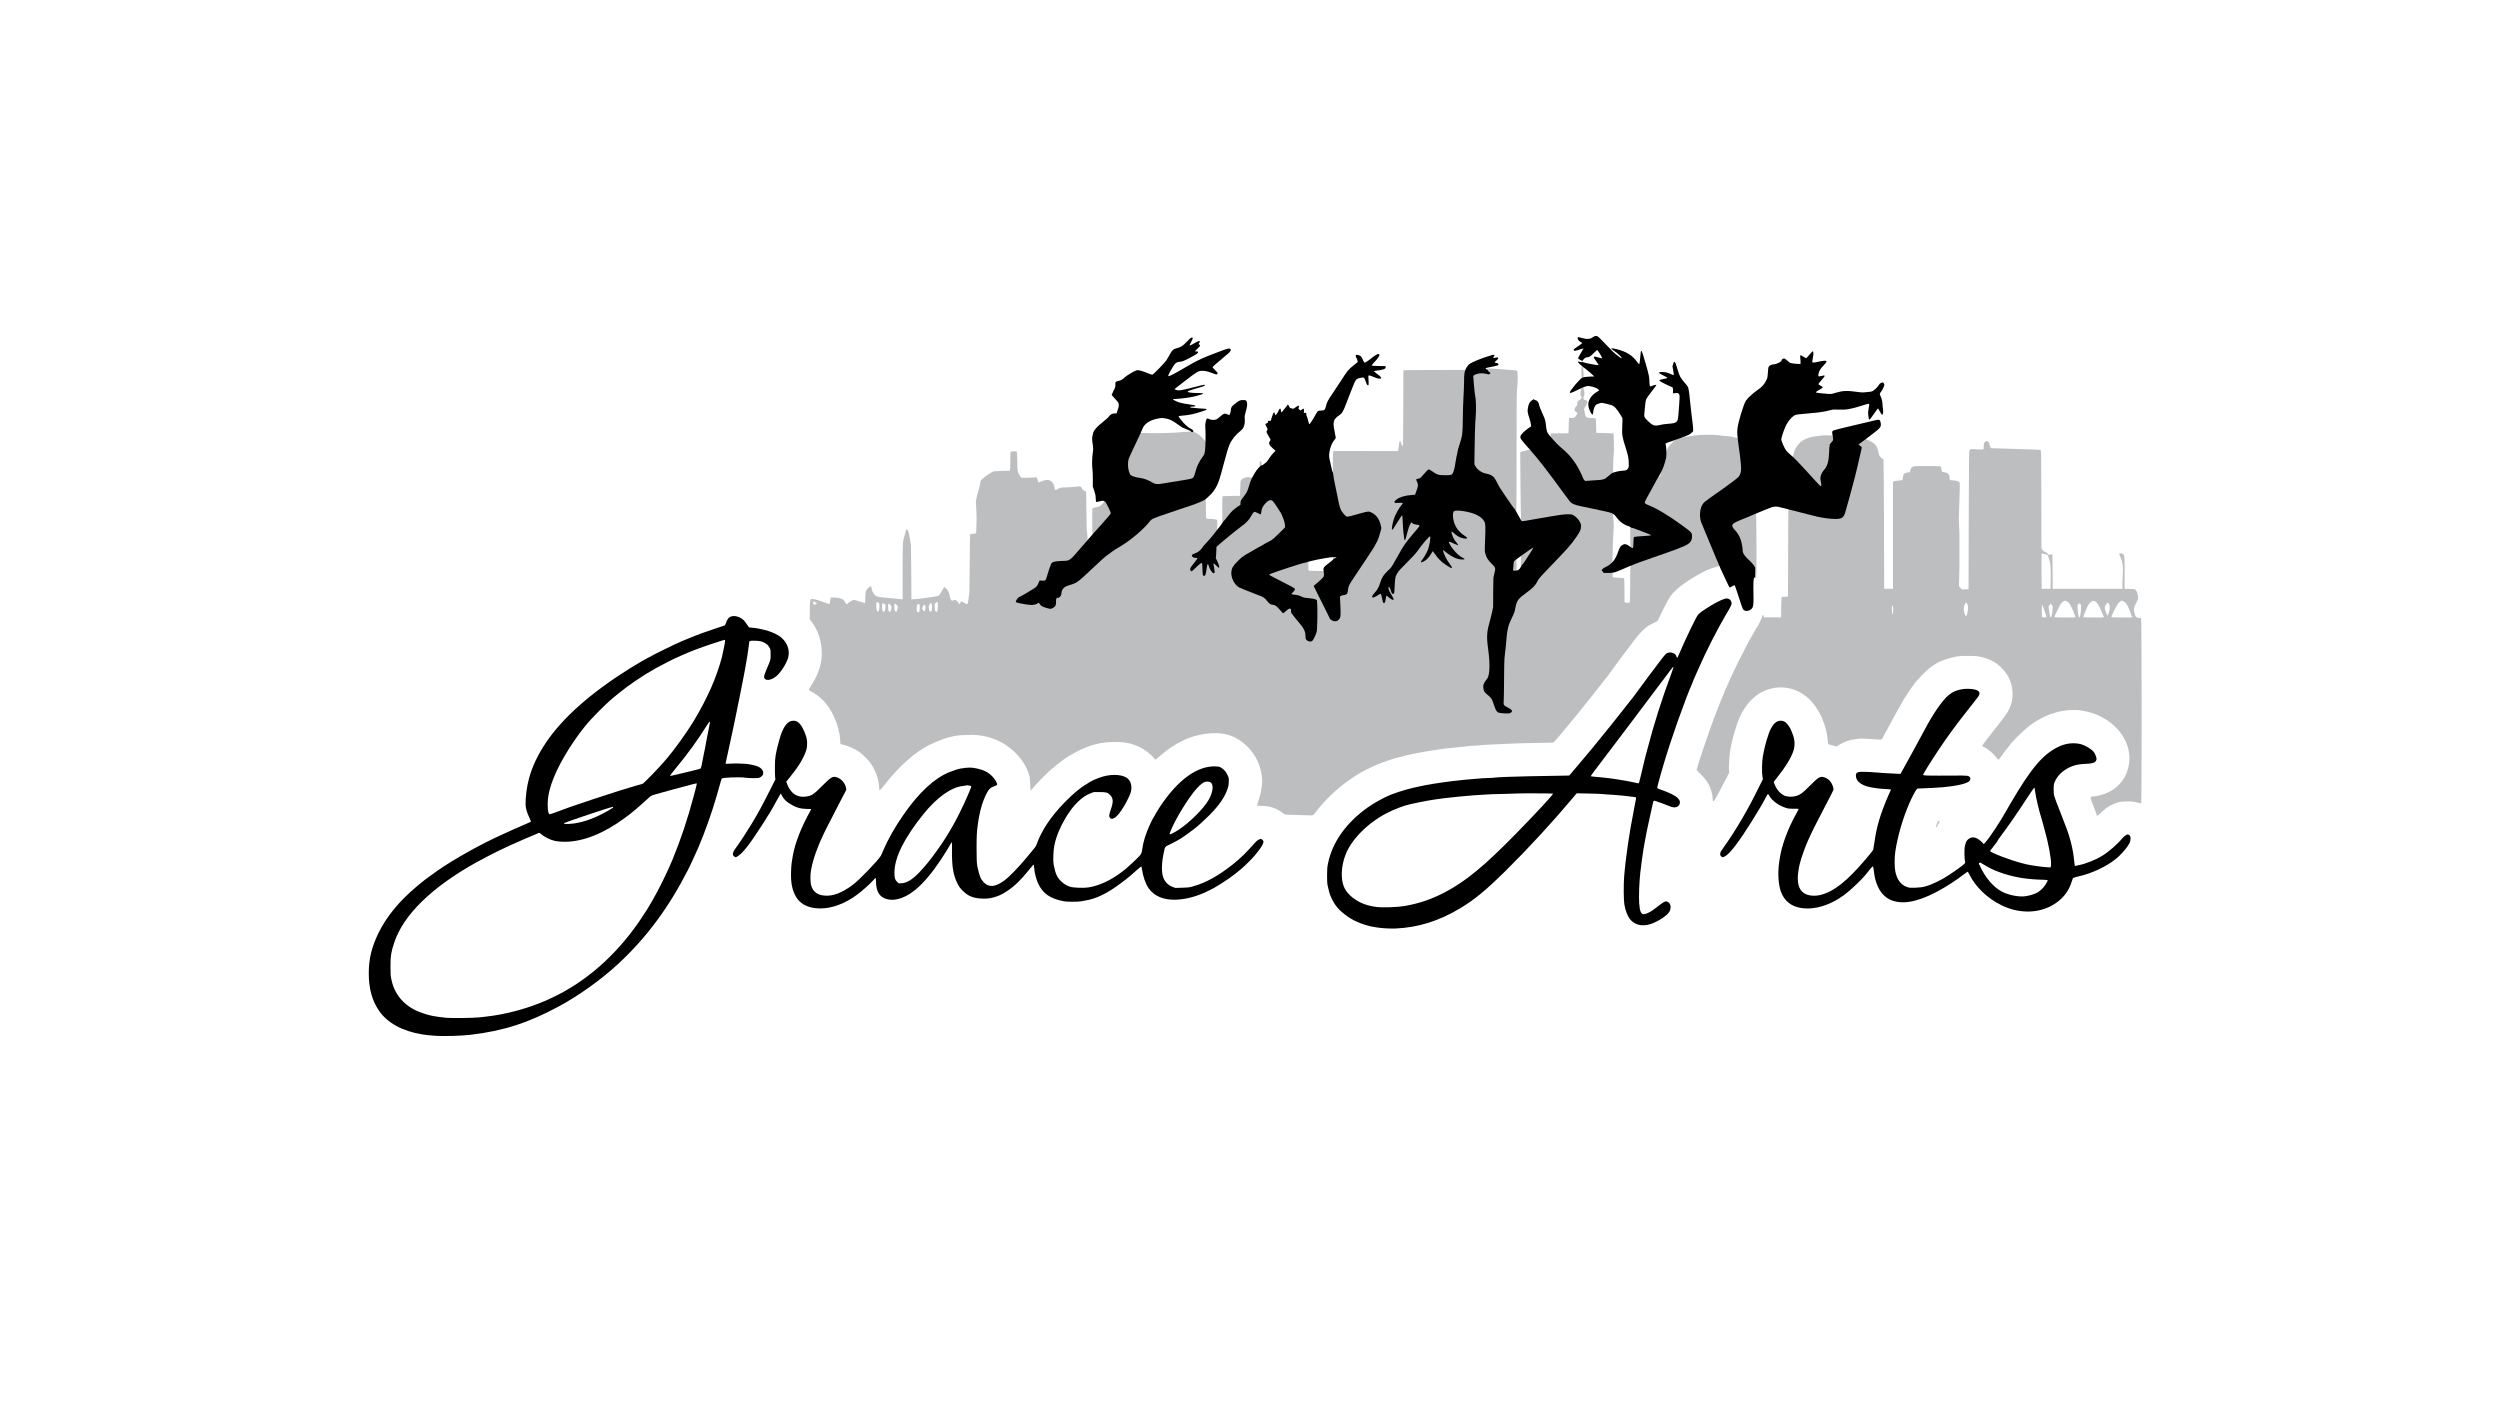 <?xml version="1.0" standalone="no"?>
<!DOCTYPE svg PUBLIC "-//W3C//DTD SVG 1.1//EN"
 "http://www.w3.org/Graphics/SVG/1.1/DTD/svg11.dtd">
<!-- Created with svg_stack (http://github.com/astraw/svg_stack) -->
<svg xmlns:sodipodi="http://sodipodi.sourceforge.net/DTD/sodipodi-0.dtd" xmlns="http://www.w3.org/2000/svg" version="1.1" width="3334.0" height="1876.0">
  <defs/>
  <g id="id0:id0" transform="matrix(1.25,0,0,1.25,0.0,0.0)"><g transform="translate(0,1500.8) scale(0.04,-0.04)" fill="#bcbec0" stroke="none">
<path d="M42213 28226 c3 -7 0 -19 -6 -25 -6 -6 -8 -14 -4 -18 8 -8 36 26 37 45 0 6 -7 12 -16 12 -10 0 -14 -6 -11 -14z"/>
<path d="M42213 27922 c-6 -4 -15 -20 -18 -35 -5 -20 -4 -27 8 -27 9 0 17 13 20 33 5 37 5 38 -10 29z"/>
<path d="M42186 27732 c-8 -13 -9 -235 -1 -264 9 -36 42 -38 51 -3 6 26 0 144 -14 263 -2 13 -28 17 -36 4z"/>
<path d="M39634 27679 c-6 -11 29 -55 74 -92 34 -28 14 -43 -35 -26 -23 9 -82 14 -153 14 -106 0 -120 -2 -177 -29 l-63 -29 0 -61 c0 -64 25 -372 36 -441 3 -22 12 -65 20 -95 16 -62 18 -381 3 -540 -14 -154 -27 -540 -31 -900 l-3 -335 30 -59 c55 -106 181 -194 311 -217 134 -23 193 -73 268 -224 50 -102 108 -194 261 -415 48 -69 121 -178 163 -242 42 -64 82 -117 88 -118 7 0 15 7 18 16 3 9 6 732 6 1607 1 1344 3 1604 15 1672 19 105 21 448 2 463 -13 11 -81 20 -222 28 -132 8 -178 11 -300 23 -148 14 -302 14 -311 0z"/>
<path d="M38213 27652 c-737 -2 -783 -3 -783 -20 0 -9 -1 -415 -1 -902 -1 -889 -6 -1116 -24 -1113 -9 1 -30 55 -40 106 -5 28 -32 37 -40 15 -5 -13 -13 -76 -20 -153 -2 -22 -8 -53 -14 -68 l-11 -27 -857 0 -857 1 -8 -18 c-3 -10 -7 -169 -7 -353 -1 -260 2 -348 13 -390 8 -31 22 -93 30 -140 9 -47 25 -128 35 -180 11 -52 29 -142 40 -200 49 -248 58 -274 135 -375 62 -82 99 -115 128 -115 28 0 109 20 268 67 276 81 301 84 384 43 118 -59 203 -180 228 -327 11 -66 10 -82 -10 -171 -25 -111 -70 -227 -125 -320 -20 -35 -37 -65 -37 -67 0 -7 -110 -174 -348 -531 -312 -467 -311 -466 -332 -521 -10 -27 -23 -82 -29 -123 -11 -82 -20 -94 -79 -105 -84 -15 -109 -25 -120 -50 -9 -19 -9 -87 0 -270 13 -277 8 -308 -47 -351 -24 -18 -45 -24 -80 -24 -89 0 -91 3 -330 483 l-215 432 62 55 c34 30 95 87 135 126 l73 70 0 60 c0 98 5 95 -220 96 -107 0 -200 4 -206 9 -8 6 -10 51 -8 135 2 94 0 124 -9 120 -13 -5 -14 -5 -247 -73 -159 -46 -469 -148 -620 -203 -47 -17 -105 -38 -130 -47 -53 -18 -78 -39 -65 -52 6 -5 154 -82 330 -172 374 -189 365 -184 365 -209 0 -20 -51 -79 -85 -98 l-20 -11 22 -22 c16 -17 41 -24 115 -33 69 -8 109 -19 158 -44 57 -28 82 -34 205 -46 77 -7 152 -18 166 -24 l27 -11 7 -148 c4 -81 5 -265 2 -408 -7 -289 -12 -312 -85 -450 l-37 -70 -45 -3 c-31 -2 -55 4 -77 18 l-33 20 0 73 c0 127 -51 232 -191 392 -34 39 -93 112 -131 163 l-70 94 7 43 c5 39 4 46 -19 61 -37 23 -63 13 -142 -57 l-69 -61 -52 59 c-29 32 -63 72 -75 89 -24 35 -118 84 -161 84 -40 0 -82 24 -108 62 -60 89 -132 144 -236 181 -93 34 -210 79 -238 92 -16 8 -66 28 -111 44 -121 44 -205 84 -243 117 -80 67 -141 208 -141 326 0 119 49 208 191 344 66 62 111 93 325 220 42 25 128 74 374 212 113 63 219 124 237 136 17 12 69 64 116 116 46 52 103 110 127 129 58 46 73 85 59 153 -31 154 -104 306 -252 521 -116 170 -171 177 -298 38 -72 -79 -93 -116 -108 -196 -18 -89 -16 -86 -48 -70 -15 8 -32 15 -37 15 -5 0 -18 8 -28 17 -24 22 -73 21 -98 -2 -12 -11 -42 -59 -67 -107 -52 -102 -132 -183 -284 -288 -51 -36 -111 -81 -133 -101 -23 -20 -75 -64 -116 -98 -41 -34 -84 -70 -95 -79 -11 -10 -68 -58 -128 -106 -174 -141 -171 -138 -173 -261 -1 -44 -4 -104 -9 -132 -7 -50 -5 -59 40 -152 63 -132 56 -154 -23 -77 -69 68 -96 74 -87 19 12 -74 36 -193 41 -208 4 -9 -1 -18 -11 -22 -28 -10 -69 49 -110 157 -35 91 -58 130 -77 130 -4 0 -8 -12 -7 -27 0 -16 -6 -82 -15 -148 -8 -66 -16 -127 -16 -136 0 -8 -7 -24 -15 -35 l-15 -19 -15 19 c-12 15 -15 50 -15 150 0 156 -4 176 -35 176 -28 0 -56 -22 -173 -133 -52 -48 -99 -86 -105 -84 -7 2 -13 17 -15 34 -3 31 11 52 156 230 29 36 51 71 49 77 -2 6 -33 13 -70 16 -118 9 -128 55 -18 86 84 25 145 75 207 169 18 28 67 84 109 125 41 41 101 109 132 150 31 41 69 89 84 105 48 53 59 97 56 234 l-2 125 -50 13 c-27 7 -91 13 -142 13 -62 0 -94 4 -100 13 -4 6 -8 121 -8 254 0 216 -2 244 -17 260 -17 16 -19 16 -40 -4 -56 -51 -183 -102 -533 -213 -66 -21 -226 -74 -355 -119 -129 -45 -282 -98 -340 -117 -137 -47 -178 -72 -227 -136 -64 -85 -278 -293 -404 -394 -133 -106 -321 -236 -454 -314 -94 -55 -194 -124 -307 -214 -85 -67 -113 -92 -398 -361 -228 -215 -328 -304 -380 -336 -34 -21 -131 -57 -188 -69 -63 -14 -129 -48 -169 -87 -34 -34 -63 -112 -63 -168 0 -41 -44 -85 -87 -85 -47 0 -57 -21 -54 -111 2 -68 -1 -85 -20 -115 -39 -64 -108 -78 -216 -44 -94 29 -138 55 -161 95 -25 41 -54 46 -104 15 -18 -11 -50 -22 -73 -25 -50 -8 -286 19 -380 42 l-70 18 2 33 c2 43 22 64 91 98 132 64 393 224 445 272 15 14 27 31 27 36 0 6 11 34 24 62 l23 50 62 -4 c57 -4 65 -2 91 23 18 17 33 46 41 79 19 80 109 349 125 373 20 32 68 41 255 51 l166 9 55 31 c56 32 96 73 225 223 39 46 110 129 157 184 47 55 89 111 93 125 3 14 1 75 -5 135 -7 61 -14 130 -17 155 -3 33 -14 762 -15 993 0 12 -16 25 -45 38 -36 16 -50 30 -66 64 -27 56 -41 59 -204 40 -71 -8 -178 -15 -236 -15 -115 0 -156 -9 -207 -47 -18 -13 -42 -23 -55 -21 -19 3 -23 11 -29 61 -11 85 -52 155 -108 184 -25 12 -64 23 -87 23 -43 0 -186 -41 -209 -61 -19 -16 -32 -3 -44 44 -6 23 -15 52 -20 64 l-9 23 -88 -7 c-48 -4 -140 -7 -203 -7 l-114 -1 -36 48 c-65 85 -75 134 -76 362 0 110 -4 221 -8 248 l-8 47 -79 0 c-45 0 -81 -5 -85 -11 -3 -6 -6 -95 -5 -197 0 -103 -3 -214 -7 -247 l-7 -60 -210 -5 c-180 -5 -216 -9 -250 -25 -96 -47 -314 -209 -320 -239 -2 -12 -7 -43 -10 -71 -7 -53 -42 -190 -55 -215 -4 -8 -20 -69 -35 -135 l-27 -120 12 -210 c9 -145 10 -278 4 -430 l-9 -220 -77 -10 c-42 -5 -79 -13 -83 -16 -3 -4 -8 -334 -10 -735 -2 -401 -6 -761 -9 -801 -6 -93 -36 -293 -47 -315 -11 -21 -40 -12 -107 33 -53 36 -72 34 -86 -8 -17 -48 -22 -48 -50 -5 -28 45 -71 82 -95 82 -9 0 -29 -7 -45 -15 -22 -12 -32 -13 -43 -3 -25 20 -53 86 -53 122 0 20 -10 61 -23 93 -24 61 -97 148 -119 141 -7 -2 -34 -44 -60 -92 -47 -89 -71 -121 -98 -136 -40 -21 -533 -89 -677 -94 l-43 -1 -4 675 c-2 371 -6 709 -9 751 -5 67 -19 151 -58 344 -11 57 -41 100 -64 91 -8 -3 -15 -17 -15 -30 0 -14 -11 -60 -24 -103 -64 -209 -60 -157 -61 -978 l0 -750 -35 2 c-19 2 -53 5 -75 7 -130 16 -230 26 -300 30 -130 8 -255 25 -283 40 -67 35 -132 140 -132 212 0 64 -24 69 -85 17 -70 -58 -85 -105 -85 -267 0 -74 -4 -137 -9 -140 -5 -3 -69 15 -142 40 -74 25 -144 46 -155 46 -21 0 -126 -64 -171 -104 l-21 -20 -31 43 c-17 24 -38 55 -47 68 -34 47 -126 71 -289 75 l-60 1 -10 -84 c-6 -49 -15 -86 -22 -88 -12 -4 -74 16 -225 72 -98 36 -228 67 -254 61 -36 -9 -43 -55 -45 -309 l-2 -237 25 -28 c14 -15 49 -63 78 -107 168 -254 247 -604 211 -925 -26 -229 -128 -487 -285 -722 -32 -48 -56 -93 -53 -100 2 -7 38 -30 78 -52 207 -108 387 -286 509 -500 11 -20 28 -51 39 -69 29 -51 91 -194 118 -272 54 -156 99 -388 94 -480 -3 -55 7 -73 41 -80 156 -31 340 -110 468 -201 95 -67 254 -228 315 -319 67 -101 140 -256 169 -360 26 -93 50 -246 48 -302 -4 -68 24 -47 150 114 273 351 591 665 875 865 204 145 360 224 678 345 65 25 194 60 301 83 126 27 476 39 634 21 382 -43 708 -194 974 -451 192 -186 318 -387 388 -618 15 -51 21 -107 25 -234 4 -120 9 -168 17 -168 7 0 26 19 42 43 51 71 305 335 440 459 272 246 489 400 754 536 343 176 655 255 1005 252 290 -2 459 -38 674 -143 130 -63 316 -209 372 -291 13 -20 30 -36 37 -36 7 0 59 41 115 91 185 165 392 306 587 400 58 28 116 57 130 64 14 7 75 29 135 48 323 106 689 132 940 66 455 -119 831 -538 916 -1023 35 -197 35 -231 -7 -494 -9 -52 -33 -146 -56 -210 -22 -65 -41 -130 -42 -145 l-1 -29 130 -2 c139 -3 247 -26 372 -81 62 -28 181 -103 202 -128 19 -24 58 -28 277 -32 109 -1 267 -6 350 -10 175 -9 148 -21 260 126 206 272 549 597 864 817 215 151 347 226 655 373 120 57 439 171 601 214 235 63 373 96 554 130 145 28 416 73 475 80 33 4 78 11 100 16 46 11 223 31 520 59 116 11 234 24 262 30 29 6 56 9 60 7 5 -3 87 2 183 9 242 20 255 21 430 28 85 4 245 11 355 16 335 16 465 20 859 25 307 3 383 7 400 19 20 13 164 183 499 590 59 72 131 160 160 195 28 35 70 87 92 116 42 55 141 178 228 284 28 35 70 87 92 116 22 28 70 90 107 136 196 243 332 422 416 544 36 53 289 392 455 611 34 44 98 127 141 185 96 126 245 275 324 324 31 19 100 56 153 82 l96 46 36 71 c19 39 82 168 140 286 58 118 129 249 158 290 97 137 258 282 464 415 50 32 101 66 115 75 49 33 306 178 352 199 105 47 226 93 296 111 104 26 109 32 76 106 -26 59 -101 237 -366 869 -97 233 -118 302 -118 392 0 98 21 217 49 270 24 46 85 106 166 161 33 23 80 56 105 73 25 18 80 57 123 86 44 30 104 72 135 95 32 23 93 67 137 99 267 193 314 234 345 301 16 34 32 87 35 123 7 65 -6 238 -30 405 -7 52 -21 151 -30 220 -9 69 -21 148 -28 177 -10 46 -14 52 -47 62 -106 32 -182 45 -345 56 -38 3 -104 10 -145 17 -118 19 -461 16 -620 -6 -254 -33 -367 -55 -425 -81 -16 -7 -41 -16 -53 -20 -38 -11 -104 -60 -153 -112 -55 -58 -109 -136 -109 -156 0 -8 -6 -20 -14 -26 -9 -8 -17 -42 -21 -89 -9 -114 -40 -241 -84 -350 -41 -101 -59 -162 -63 -222 -3 -31 -6 -35 -34 -38 -32 -3 -56 -37 -157 -222 -19 -36 -80 -147 -136 -247 -55 -100 -103 -193 -106 -205 -11 -42 25 -71 167 -133 73 -33 159 -74 191 -92 33 -18 60 -33 62 -33 18 0 400 -251 555 -365 41 -30 109 -79 150 -109 41 -30 86 -65 98 -79 32 -34 44 -93 32 -156 -19 -100 -59 -145 -165 -186 -38 -15 -75 -31 -80 -36 -20 -15 -516 -196 -765 -279 -166 -55 -508 -179 -557 -201 -23 -11 -47 -28 -53 -38 -6 -13 -10 -186 -10 -486 0 -302 -4 -473 -10 -486 -12 -21 -70 -26 -114 -9 l-26 10 -1 297 c-1 164 -4 309 -8 323 -6 24 -11 25 -81 27 -41 2 -109 6 -150 10 l-75 8 -2 54 c-2 76 -6 82 -50 79 -21 -1 -72 -1 -114 0 -71 2 -78 4 -94 29 -24 36 -13 51 62 88 114 56 182 107 188 140 3 17 7 156 9 310 3 154 11 372 19 483 13 191 12 250 -7 457 -1 17 -3 40 -4 51 -3 30 -46 48 -172 74 -109 23 -142 30 -350 75 -152 33 -277 59 -390 81 -96 19 -182 58 -221 101 -14 15 -72 93 -130 171 -57 79 -128 176 -157 215 -28 40 -63 88 -77 107 -30 43 -175 237 -231 311 -166 216 -242 311 -329 414 -55 65 -109 129 -120 143 l-21 24 -94 -21 c-173 -40 -185 -44 -183 -72 0 -13 5 -420 9 -904 4 -484 11 -890 15 -903 15 -40 25 -40 309 14 109 20 332 58 590 99 52 8 116 19 141 25 26 5 101 12 167 16 l121 7 54 -27 c64 -31 135 -103 171 -174 31 -61 35 -157 10 -218 -16 -37 -141 -227 -222 -336 -53 -71 -259 -293 -582 -626 -293 -303 -307 -320 -349 -409 -33 -70 -154 -200 -232 -248 -81 -51 -183 -132 -232 -184 -62 -67 -92 -133 -112 -250 -19 -106 -34 -150 -100 -282 -95 -189 -128 -334 -155 -689 -6 -80 -18 -194 -26 -255 -25 -195 -33 -403 -27 -728 4 -227 2 -360 -7 -463 -12 -131 -12 -148 3 -179 18 -38 76 -79 144 -102 42 -15 73 -44 73 -70 0 -7 -13 -21 -29 -31 -25 -15 -44 -16 -157 -10 -70 4 -140 12 -154 18 -42 17 -63 55 -110 190 -65 190 -56 177 -216 315 -46 39 -64 85 -64 163 0 61 35 145 75 182 101 93 118 346 55 825 -27 206 -33 337 -21 447 11 94 23 150 95 426 61 231 68 308 61 637 -8 309 -1 404 36 525 15 47 18 79 14 115 -6 46 -13 56 -85 125 -100 96 -143 160 -170 251 -21 69 -22 85 -15 234 5 88 9 259 9 380 l1 220 -24 44 c-88 166 -367 288 -703 308 l-107 6 -30 -30 c-38 -39 -46 -85 -32 -188 28 -200 117 -346 283 -462 91 -64 92 -81 4 -63 -85 18 -167 64 -248 140 -67 65 -107 88 -95 57 2 -7 10 -39 17 -72 16 -76 61 -171 110 -234 21 -27 36 -51 34 -54 -5 -5 -100 36 -188 79 -37 18 -46 18 -46 -1 0 -18 61 -133 103 -194 45 -66 158 -182 226 -231 33 -24 58 -47 55 -52 -3 -4 -24 -5 -47 -2 -97 14 -245 85 -342 164 -93 75 -135 104 -143 96 -9 -10 43 -156 85 -238 20 -38 59 -102 89 -145 29 -42 51 -80 48 -85 -8 -12 -73 26 -168 98 -93 69 -194 181 -250 278 -21 37 -44 65 -50 63 -6 -2 -31 -39 -55 -83 -45 -80 -142 -187 -181 -199 -41 -13 -39 10 7 75 99 141 158 304 173 485 12 135 2 146 -67 73 -131 -141 -182 -198 -223 -257 -132 -187 -181 -243 -381 -441 -200 -198 -220 -221 -252 -290 -44 -93 -57 -162 -58 -304 -1 -208 -24 -257 -64 -141 -43 121 -73 153 -96 101 -18 -39 7 -101 104 -261 41 -67 29 -86 -25 -42 -24 19 -53 39 -65 46 -12 6 -25 20 -28 31 -3 11 -15 20 -25 20 -15 0 -20 -13 -30 -72 -28 -164 -37 -168 -68 -33 -35 152 -46 165 -101 126 -55 -39 -143 -83 -156 -77 -22 8 -8 34 54 101 68 74 110 150 152 280 40 121 105 223 185 290 32 28 68 61 81 75 28 31 117 181 221 373 45 81 89 160 99 175 10 15 23 34 28 43 33 52 69 103 107 150 24 30 52 66 63 80 11 15 77 93 148 173 70 81 127 151 127 155 0 21 -81 51 -138 51 -21 0 -44 11 -68 32 l-36 32 -20 -24 c-46 -57 -71 -122 -117 -308 -19 -76 -36 -107 -45 -81 -13 38 -28 226 -32 414 -3 115 -7 212 -10 214 -8 8 -43 -31 -79 -92 -21 -34 -57 -91 -80 -127 -23 -36 -54 -85 -69 -109 -40 -62 -53 -44 -36 51 28 161 98 301 266 537 13 18 22 36 20 40 -3 4 -53 3 -113 -1 -128 -9 -145 -1 -93 44 82 71 279 128 445 128 l73 0 15 58 c9 31 27 88 41 125 32 84 32 118 1 184 -13 29 -21 54 -17 56 4 2 28 10 54 17 41 11 55 22 112 94 35 44 82 98 104 119 l40 39 34 -24 c19 -12 59 -40 89 -61 102 -70 234 -97 393 -82 144 13 166 56 226 435 21 132 59 291 105 435 70 220 79 289 80 660 1 176 7 394 14 485 7 91 16 298 21 460 5 162 11 308 12 324 l3 28 -45 2 c-25 0 -397 0 -827 -2z m-16444 -6212 c28 -14 18 -28 -34 -46 -47 -16 -52 -1 -36 95 1 3 11 -5 24 -16 12 -11 33 -26 46 -33z m1675 -12 c29 -42 7 -228 -25 -220 -33 8 -42 32 -46 120 -5 106 7 148 36 132 11 -5 27 -20 35 -32z m1571 -64 c1 -104 -14 -164 -40 -164 -27 0 -42 43 -44 131 l-2 87 33 26 c18 14 37 24 42 23 5 -2 10 -48 11 -103z m-158 -44 c-4 -95 -9 -110 -36 -110 -28 0 -38 19 -46 86 -6 57 -4 65 21 103 l27 41 19 -17 c16 -14 18 -28 15 -103z m-1263 89 c30 -24 34 -71 13 -153 -15 -57 -25 -64 -56 -39 -20 16 -23 29 -24 103 -2 114 12 133 67 89z m166 -36 c18 -23 20 -35 14 -78 -13 -94 -32 -116 -68 -76 -14 15 -18 38 -19 98 0 44 3 85 7 91 10 16 38 1 66 -35z m154 14 c32 -31 34 -36 29 -78 -7 -51 -28 -109 -41 -109 -5 0 -17 9 -28 21 -15 17 -19 37 -20 103 -1 112 3 116 60 63z m615 1 c4 -13 5 -61 2 -108 -6 -79 -8 -85 -29 -88 -42 -6 -52 13 -52 104 0 74 2 84 22 98 31 22 47 20 57 -6z m158 -46 c5 -20 -11 -100 -25 -125 -6 -11 -41 22 -59 56 -13 27 -12 31 18 79 30 47 34 49 46 32 8 -11 16 -29 20 -42z"/>
<path d="M42193 27178 c-15 -19 -31 -75 -38 -135 -6 -44 -3 -59 15 -88 21 -33 21 -37 6 -60 -9 -14 -34 -36 -55 -50 -51 -31 -55 -39 -52 -95 2 -41 -2 -49 -24 -64 -31 -20 -59 -79 -50 -107 3 -10 23 -32 43 -48 l36 -30 -23 -45 c-35 -72 -64 -89 -138 -83 -35 2 -64 4 -65 3 -1 0 -4 -93 -7 -206 l-6 -205 -237 -3 -238 -2 0 -54 c0 -39 6 -61 22 -82 58 -76 170 -192 233 -242 162 -128 329 -318 439 -499 43 -72 140 -275 150 -315 3 -14 18 -41 33 -58 l26 -32 171 7 c314 12 364 25 467 119 30 28 71 63 90 77 l34 26 1 189 c0 104 7 236 13 294 9 74 11 174 6 338 -4 127 -8 233 -9 233 0 1 -104 5 -231 8 l-230 6 -3 184 c-1 108 -7 190 -13 197 -7 8 -42 13 -101 13 -65 1 -101 6 -127 18 -33 16 -38 24 -53 88 -33 135 -33 146 1 189 34 42 65 133 56 158 -4 9 -21 19 -39 22 -18 4 -41 15 -51 26 -16 18 -16 23 1 95 l18 77 -17 61 c-10 34 -18 68 -19 75 -1 6 -7 12 -13 12 -7 0 -17 -6 -22 -12z"/>
<path d="M31520 25994 c-166 -19 -576 -32 -856 -26 l-241 5 -21 -30 c-30 -42 -285 -576 -312 -653 -33 -96 -32 -237 5 -345 32 -96 46 -121 77 -128 13 -3 50 -17 83 -31 34 -14 80 -26 105 -26 80 -1 179 -28 286 -79 58 -28 116 -59 131 -71 34 -26 100 -26 258 0 66 11 260 42 430 71 384 63 386 64 420 199 18 72 67 211 98 280 19 42 92 154 137 210 24 31 38 103 47 237 l6 102 -33 50 c-46 72 -163 177 -241 217 -63 31 -72 33 -165 32 -55 -1 -151 -7 -214 -14z"/>
<path d="M48599 25905 c-3 -2 -55 -9 -115 -14 -135 -12 -244 -41 -351 -93 -66 -32 -97 -55 -151 -113 -74 -79 -126 -172 -137 -245 -4 -25 -13 -60 -21 -78 l-13 -33 77 -77 c43 -42 158 -167 256 -277 234 -262 386 -424 410 -437 15 -8 22 -7 33 8 15 20 13 59 -6 129 -27 102 -2 197 82 305 65 82 101 153 117 230 16 77 29 228 30 338 0 103 12 138 58 171 16 11 34 38 42 60 11 34 10 45 -2 78 -10 24 -24 40 -39 44 -28 8 -263 11 -270 4z"/>
<path d="M49666 25759 c-124 -87 -137 -108 -87 -129 63 -26 65 -35 36 -161 -15 -63 -37 -163 -51 -224 -76 -338 -185 -763 -273 -1065 -11 -36 -29 -101 -41 -145 -12 -44 -28 -100 -35 -125 -7 -25 -18 -64 -24 -86 -14 -51 -43 -89 -84 -111 -26 -13 -60 -16 -171 -15 -175 1 -348 28 -605 94 -108 27 -279 70 -381 95 -102 24 -198 51 -214 59 -16 8 -31 12 -35 8 -3 -3 -7 -531 -8 -1172 l-3 -1167 -22 -7 c-13 -3 -51 -6 -85 -7 -56 -1 -63 -3 -68 -23 -2 -13 -6 -135 -7 -273 l-3 -250 -230 0 -230 0 -3 33 c-5 52 -34 36 -47 -28 -8 -37 -84 -197 -115 -240 -10 -14 -27 -41 -38 -60 -11 -19 -61 -106 -111 -194 -50 -87 -91 -160 -91 -162 0 -2 -25 -50 -56 -106 -57 -104 -280 -546 -327 -648 -14 -30 -46 -99 -71 -153 -25 -53 -46 -99 -46 -102 0 -3 -13 -33 -29 -67 -16 -35 -44 -97 -61 -138 -18 -41 -36 -79 -41 -84 -5 -6 -9 -17 -9 -25 0 -8 -9 -33 -19 -55 -11 -23 -29 -63 -39 -91 -11 -27 -39 -95 -62 -150 -23 -55 -59 -145 -79 -200 -21 -55 -66 -174 -101 -265 -139 -368 -430 -1234 -430 -1282 0 -9 -4 -20 -10 -23 -24 -15 -4 -46 78 -122 91 -84 181 -193 226 -275 70 -127 116 -289 116 -409 0 -85 23 -81 75 13 22 40 55 100 74 133 36 65 84 155 210 398 l82 157 -6 53 c-7 58 10 397 26 490 5 31 14 85 19 120 30 184 141 579 211 747 90 218 203 394 339 530 187 187 386 288 644 326 204 30 433 -9 626 -106 237 -120 434 -331 577 -621 107 -216 175 -456 190 -664 7 -103 15 -125 46 -125 12 0 59 -12 105 -26 l82 -26 83 50 c94 58 205 105 300 127 64 15 244 38 282 37 124 -5 430 -22 463 -27 56 -6 90 2 97 24 5 15 62 123 187 351 17 30 53 98 81 150 72 137 199 363 302 540 55 94 199 309 285 425 41 55 144 170 230 255 140 140 182 174 340 276 108 70 344 154 529 188 119 22 157 24 350 22 180 -2 232 -6 311 -24 256 -59 408 -139 566 -296 210 -210 306 -460 291 -757 -5 -99 -12 -136 -42 -227 -49 -147 -100 -230 -306 -492 -96 -122 -185 -237 -199 -255 -14 -18 -70 -90 -126 -161 -134 -172 -139 -180 -124 -199 7 -8 18 -15 25 -15 23 0 160 -96 227 -159 36 -34 86 -88 110 -121 23 -33 48 -62 55 -64 6 -3 22 12 36 32 59 89 248 335 327 427 107 122 308 318 414 403 221 177 449 302 698 381 132 42 196 55 373 79 60 7 264 7 320 -1 297 -42 517 -123 743 -273 491 -327 703 -874 527 -1359 -54 -151 -107 -236 -215 -348 -115 -120 -218 -187 -385 -250 -98 -38 -263 -74 -314 -70 -30 3 -61 -17 -61 -38 0 -21 30 -102 121 -332 21 -53 39 -106 39 -118 0 -44 30 -30 120 58 157 151 287 227 480 279 48 13 104 18 215 18 133 1 162 -2 258 -27 59 -15 112 -25 117 -22 16 10 14 4922 -2 4932 -7 4 -40 13 -73 18 -55 9 -61 13 -77 45 -9 19 -24 66 -33 103 -21 84 -13 121 57 255 52 101 55 115 34 212 -16 77 -50 138 -80 145 -11 3 -77 6 -146 8 l-125 2 2 425 c1 461 -1 485 -53 509 -31 14 -81 14 -89 1 -3 -5 9 -42 28 -82 68 -143 83 -287 62 -583 -8 -111 -8 -163 -2 -240 l2 -30 -933 0 -933 0 -2 457 c-1 251 -5 460 -9 464 -5 4 -26 2 -49 -5 l-41 -13 -40 41 c-21 23 -48 41 -60 41 -33 0 -98 72 -99 111 -1 19 -2 609 -3 1311 -1 924 -4 1280 -12 1288 -14 14 -93 20 -349 25 -110 3 -258 8 -330 11 -71 3 -246 9 -388 12 l-258 7 -19 25 c-11 14 -20 38 -20 53 0 37 -23 80 -54 101 -33 21 -35 20 -71 -11 -28 -24 -30 -32 -35 -112 l-5 -86 -94 -3 c-51 -1 -117 2 -146 7 -59 11 -115 1 -136 -26 -12 -13 -15 -327 -19 -1862 l-5 -1846 -89 -3 -88 -3 -40 42 -40 42 7 206 c4 113 7 283 7 376 -1 382 -1 656 0 750 1 55 -2 161 -8 235 -10 156 -11 307 -1 505 15 300 23 661 15 686 -14 41 -58 57 -183 68 l-80 6 -5 60 c-8 99 -45 136 -147 150 -29 4 -55 10 -57 14 -3 4 -10 36 -15 71 -6 35 -16 67 -23 72 -7 4 -168 8 -356 8 -299 0 -349 -2 -379 -16 -43 -21 -65 -54 -73 -108 l-5 -41 -55 -5 c-95 -10 -130 -45 -139 -145 l-6 -60 -60 -8 c-33 -4 -80 -8 -105 -10 -25 -2 -55 -9 -67 -15 l-23 -12 0 -1428 0 -1427 -117 0 -118 0 -5 1715 c-3 943 -9 1723 -13 1732 -5 10 -17 20 -26 23 -9 3 -34 22 -54 43 -29 30 -40 51 -48 98 -30 158 -60 215 -146 279 -59 43 -184 105 -209 104 -11 0 -50 -23 -88 -50z m4903 -3027 l54 -20 33 -113 c30 -101 35 -131 39 -264 2 -82 4 -157 4 -165 0 -8 -2 -91 -4 -185 l-4 -170 -118 0 -118 0 -3 460 c-1 253 0 466 3 474 6 16 38 11 114 -17z m560 -1252 c49 -25 73 -55 117 -149 20 -42 40 -84 46 -94 18 -36 65 -177 60 -182 -9 -9 -551 -5 -556 4 -3 4 5 30 18 57 113 233 139 284 167 317 27 32 74 63 102 66 4 1 25 -8 46 -19z m764 -7 c39 -19 96 -112 147 -235 23 -57 50 -119 60 -139 11 -20 16 -39 13 -43 -10 -9 -541 -7 -547 3 -9 14 103 281 143 341 39 60 103 103 136 93 11 -3 33 -12 48 -20z m738 13 c35 -15 73 -51 101 -96 23 -38 108 -240 108 -257 0 -8 9 -27 20 -43 11 -15 17 -30 13 -34 -11 -11 -551 -7 -558 5 -9 13 147 328 183 370 24 29 78 69 93 69 4 0 22 -6 40 -14z m-4159 -78 c16 -32 22 -60 21 -108 0 -62 -27 -185 -45 -205 -25 -28 -72 94 -71 185 0 50 6 77 27 118 14 28 31 52 36 52 5 0 19 -19 32 -42z m3798 -91 c0 -66 -5 -89 -46 -207 -14 -41 -84 122 -84 196 0 42 17 81 49 117 l26 28 27 -31 c25 -27 28 -38 28 -103z m-780 86 c19 -25 21 -36 16 -118 -3 -49 -7 -99 -9 -110 -3 -11 -8 -39 -12 -62 -8 -46 -31 -76 -40 -52 -10 29 -26 148 -32 232 -5 82 -4 90 18 113 28 30 33 30 59 -3z m-744 -138 c-5 -101 -22 -183 -42 -204 -15 -16 -13 -19 -32 54 -6 22 -16 84 -22 137 l-11 97 28 36 28 35 28 -32 28 -33 -5 -90z m-246 54 c10 -30 35 -99 54 -153 19 -54 33 -102 31 -106 -6 -10 -111 -7 -121 3 -5 5 -9 278 -4 327 1 14 23 -24 40 -71z m-4005 -57 c0 -91 -8 -128 -25 -117 -11 7 -14 208 -3 219 17 17 28 -22 28 -102z"/>
<path d="M33599 25198 c-5 -103 1 -138 24 -138 25 0 37 103 17 141 -15 26 -40 24 -41 -3z"/>
<path d="M33225 24786 c-56 -18 -97 -40 -120 -66 -18 -20 -20 -40 -25 -224 l-5 -201 -225 -2 c-123 -2 -230 -5 -237 -7 -10 -4 -13 -81 -13 -361 0 -195 2 -355 5 -355 13 0 85 81 139 155 83 113 168 198 263 260 89 59 108 82 98 125 -8 36 7 65 79 155 77 97 109 160 151 304 20 69 43 140 51 159 19 47 19 49 -21 56 -83 14 -102 15 -140 2z"/>
<path d="M29436 24122 c-33 -53 -102 -110 -145 -121 -20 -5 -60 -12 -89 -16 -37 -5 -55 -13 -63 -27 -12 -23 -10 -676 3 -684 4 -3 14 -1 22 3 13 7 130 135 241 263 17 19 51 57 76 85 129 142 170 197 164 218 -14 51 -142 292 -162 305 -20 13 -23 11 -47 -26z"/>
<path d="M46790 23825 c-13 -14 -30 -25 -39 -25 -8 0 -74 -25 -146 -56 -71 -30 -157 -67 -190 -81 -109 -45 -130 -55 -172 -82 -83 -51 -77 -103 21 -209 123 -135 168 -249 195 -495 7 -61 19 -114 32 -140 12 -23 76 -96 145 -164 68 -67 124 -127 124 -133 0 -6 10 -25 23 -41 19 -26 22 -42 21 -112 -1 -45 -6 -94 -12 -109 -8 -19 -8 -33 1 -52 17 -37 45 -34 52 7 3 17 5 404 3 859 -3 733 -5 829 -19 843 -14 14 -17 13 -39 -10z"/>
<path d="M43484 23447 c-3 -8 -4 -129 -2 -269 3 -235 5 -258 22 -277 54 -60 86 1 86 166 0 82 3 115 13 118 6 2 119 11 250 19 132 8 242 17 245 21 13 13 -30 36 -148 80 -139 52 -294 111 -325 124 -62 26 -79 31 -106 31 -16 0 -32 -6 -35 -13z"/>
<path d="M40800 22875 c-58 -41 -127 -90 -155 -110 -27 -20 -57 -40 -65 -45 -12 -7 -16 -40 -18 -170 -3 -141 -1 -160 13 -160 8 0 20 10 26 23 9 21 50 83 99 152 52 72 230 361 230 372 0 25 -27 12 -130 -62z"/>
<path d="M35568 22668 c-24 -24 -23 -51 2 -73 l20 -18 20 25 c11 14 31 29 45 32 16 4 25 13 25 25 0 28 -87 34 -112 9z"/>
<path d="M40388 22577 c-29 -26 -36 -40 -36 -72 -1 -22 -6 -80 -11 -129 -6 -50 -9 -91 -8 -92 1 -2 22 -4 46 -5 66 -4 71 9 71 172 0 162 -7 177 -62 126z"/>
<path d="M51692 15618 c-14 -18 -52 -119 -52 -140 0 -10 4 -18 8 -18 15 0 32 24 32 44 0 11 9 29 20 41 26 28 38 85 17 85 -8 0 -19 -6 -25 -12z"/>
</g>
</g>
  <g id="id1:id1" transform="matrix(1.25,0,0,1.25,0.0,0.0)"><g transform="translate(0,1500.8) scale(0.04,-0.04)" fill="#000000" stroke="none">
<path d="M42479 28523 c-46 -32 -63 -38 -119 -41 -64 -4 -85 0 -203 32 -77 21 -77 21 -77 -17 0 -37 44 -88 93 -106 16 -6 27 -17 25 -24 -2 -6 -53 -45 -113 -84 -61 -40 -111 -79 -113 -86 -2 -8 4 -20 13 -27 13 -11 29 -9 93 9 42 13 94 29 114 37 40 14 58 5 32 -17 -9 -7 -31 -42 -49 -78 -18 -36 -45 -83 -60 -105 -14 -21 -25 -45 -23 -52 2 -8 26 -28 55 -44 48 -27 53 -29 65 -14 45 58 81 84 114 84 57 0 95 23 183 113 47 47 88 84 93 81 22 -14 139 -207 131 -215 -6 -6 -35 -2 -74 10 -35 11 -83 23 -106 27 -39 6 -43 5 -43 -14 0 -11 10 -33 23 -49 13 -15 34 -46 47 -68 13 -22 32 -50 43 -63 13 -14 17 -26 11 -31 -10 -10 -378 60 -411 78 -11 5 -30 7 -41 4 -12 -3 -36 0 -53 7 -21 9 -33 10 -41 2 -7 -7 8 -27 51 -68 34 -32 73 -65 86 -73 68 -45 308 -250 294 -252 -2 0 -47 -1 -99 -3 -52 -2 -124 -8 -159 -14 -59 -10 -69 -16 -124 -69 -32 -32 -84 -89 -116 -127 -207 -252 -204 -273 23 -162 255 124 285 133 393 110 88 -18 170 -53 199 -85 l19 -22 -19 -11 c-112 -67 -174 -120 -215 -186 -76 -121 -77 -221 -3 -371 50 -100 67 -102 76 -8 7 75 41 162 76 194 20 18 147 58 160 50 3 -2 34 -8 67 -14 33 -5 100 -22 149 -37 81 -25 94 -33 146 -87 31 -32 85 -106 120 -165 l62 -107 0 -65 c0 -36 -3 -117 -6 -180 -10 -196 3 -267 98 -562 56 -175 71 -247 75 -363 5 -137 2 -154 -33 -189 -31 -31 -38 -33 -128 -40 -117 -8 -253 -43 -300 -76 -19 -14 -64 -51 -98 -82 -85 -77 -121 -87 -351 -98 -101 -5 -198 -12 -217 -16 -28 -5 -37 -2 -58 21 -14 15 -30 43 -37 63 -23 72 -129 278 -190 372 -114 173 -233 303 -411 449 -103 85 -328 339 -351 398 -15 38 -29 125 -41 243 -6 64 -23 115 -81 240 -61 132 -87 202 -100 268 -8 38 -50 92 -72 92 -8 0 -28 7 -43 17 l-28 16 -50 -37 c-58 -42 -86 -100 -101 -212 -12 -82 -7 -112 41 -259 21 -66 40 -142 41 -170 l2 -49 -70 -48 c-111 -77 -202 -168 -210 -211 -12 -63 -14 -61 275 -387 211 -238 464 -567 890 -1152 69 -95 140 -189 158 -210 50 -56 127 -87 307 -124 88 -18 225 -47 305 -64 80 -17 208 -45 285 -61 234 -49 270 -67 350 -177 71 -95 133 -148 226 -192 48 -22 93 -40 101 -40 8 0 23 -9 33 -20 10 -12 25 -18 32 -16 8 3 64 -14 126 -39 62 -24 176 -68 253 -97 78 -29 143 -57 145 -63 3 -6 -77 -15 -211 -23 -118 -7 -225 -17 -237 -22 -20 -8 -22 -16 -25 -143 -4 -176 -9 -182 -89 -118 -33 27 -80 54 -104 61 -41 11 -48 10 -92 -11 -62 -32 -76 -53 -129 -200 -76 -213 -169 -321 -346 -401 -31 -15 -64 -38 -73 -52 l-17 -25 29 -36 28 -35 80 -1 c156 -2 194 5 305 51 25 10 95 40 155 65 61 25 122 52 137 60 14 8 32 15 40 15 7 0 27 7 43 16 39 21 335 129 570 209 220 74 360 124 624 222 35 13 116 46 180 73 171 74 221 135 221 268 0 92 -13 107 -235 269 -400 291 -694 468 -935 563 -30 12 -63 29 -72 37 -34 30 -36 26 147 353 23 41 51 93 62 115 48 94 143 262 161 285 10 14 23 36 27 50 4 14 13 32 19 40 38 46 120 281 137 390 12 81 6 270 -11 330 -7 25 -7 37 3 46 6 6 84 34 172 63 88 29 165 56 170 60 6 5 31 14 58 21 26 7 50 17 53 21 3 5 13 9 23 9 10 0 39 11 65 24 27 13 58 27 70 30 13 3 44 25 69 49 l47 43 0 60 c0 32 -4 86 -10 119 -9 59 -36 280 -46 380 -3 28 -12 111 -20 185 -9 74 -16 142 -16 150 -2 68 -32 260 -44 286 -9 18 -45 66 -81 106 -117 131 -151 194 -197 358 -64 228 -89 260 -120 150 l-17 -60 20 -112 c12 -64 17 -116 12 -121 -5 -5 -35 5 -70 23 -84 42 -166 61 -247 58 -55 -2 -69 -6 -72 -20 -2 -12 26 -31 114 -73 79 -38 113 -60 106 -67 -6 -6 -50 -17 -99 -25 -88 -15 -122 -31 -108 -53 8 -13 302 -160 320 -160 29 0 42 -35 39 -103 l-3 -68 64 6 c60 7 65 6 89 -18 30 -30 30 -26 16 -257 -13 -220 -29 -387 -40 -430 -5 -20 -23 -48 -39 -64 -30 -29 -82 -40 -246 -52 -66 -4 -126 -14 -222 -35 -117 -26 -165 -7 -292 115 -94 91 -104 113 -91 208 5 40 14 130 19 200 7 86 16 141 29 170 10 24 69 108 131 187 126 162 146 189 139 197 -7 6 -110 -21 -138 -36 -14 -7 -26 -8 -32 -2 -8 8 -17 115 -18 201 0 69 -54 275 -172 656 -36 115 -54 113 -61 -7 -7 -116 -25 -250 -36 -261 -5 -5 -33 27 -63 70 -113 161 -285 268 -528 328 -177 44 -195 32 -70 -49 88 -56 205 -170 194 -188 -9 -15 -147 89 -246 185 -52 50 -154 156 -227 235 -74 78 -146 149 -162 157 -46 24 -82 18 -140 -22z"/>
<path d="M31754 28501 c-17 -10 -61 -53 -100 -95 -91 -102 -164 -150 -259 -171 -96 -22 -137 -58 -200 -180 -26 -49 -68 -119 -93 -155 -46 -66 -320 -348 -357 -368 -16 -8 -31 -6 -65 8 -228 94 -314 118 -367 102 -61 -18 -264 -139 -313 -186 -59 -56 -105 -83 -167 -96 -79 -17 -87 -26 -84 -101 2 -59 -2 -71 -49 -162 -27 -53 -50 -102 -50 -108 0 -6 38 -50 85 -99 47 -48 89 -100 95 -115 15 -39 12 -108 -6 -151 -9 -22 -22 -59 -29 -84 l-11 -45 -50 -1 c-67 -1 -114 -26 -152 -78 -16 -25 -96 -96 -175 -159 -149 -118 -226 -205 -248 -279 -30 -102 -36 -167 -22 -255 25 -163 25 -178 8 -293 -19 -126 -22 -338 -6 -441 6 -35 9 -149 9 -254 l-1 -190 37 -110 c31 -91 39 -127 41 -205 2 -58 8 -96 15 -98 6 -2 46 6 90 17 70 19 83 20 112 8 18 -8 38 -20 44 -28 23 -28 134 -255 139 -284 5 -28 -12 -49 -222 -285 -125 -140 -238 -266 -251 -280 -50 -54 -294 -334 -416 -478 -184 -217 -221 -242 -363 -242 -125 0 -256 -16 -292 -34 -17 -9 -38 -30 -46 -47 -16 -29 -87 -245 -120 -360 -23 -81 -39 -93 -121 -86 l-66 5 -24 -57 c-43 -98 -48 -104 -128 -158 -80 -54 -352 -213 -365 -213 -3 0 -23 -12 -44 -26 -39 -26 -85 -110 -70 -125 14 -14 224 -57 334 -68 118 -13 173 -6 234 30 l36 22 24 -23 c14 -13 27 -31 30 -40 7 -22 100 -63 193 -85 68 -17 74 -17 117 0 27 10 56 31 73 53 24 32 27 44 28 118 0 84 13 118 39 108 39 -15 105 55 105 111 0 61 22 115 64 153 43 40 64 49 218 96 112 35 171 75 340 233 410 384 500 466 572 523 76 60 243 180 250 180 8 0 143 84 237 146 263 175 540 420 684 607 45 58 91 78 480 208 83 28 206 70 275 94 69 24 212 71 319 106 170 55 393 151 411 178 3 4 37 35 76 69 88 75 161 170 219 285 51 101 87 215 180 567 75 285 124 450 160 532 60 139 158 260 304 376 76 61 111 162 101 294 -5 70 -3 97 18 173 47 175 53 216 42 269 -15 72 -21 76 -107 76 -82 0 -96 -7 -231 -113 -76 -59 -91 -87 -96 -171 -4 -61 -27 -116 -47 -116 -5 0 -26 9 -46 20 -64 34 -94 24 -193 -64 -33 -30 -75 -61 -94 -70 -48 -23 -138 -21 -186 4 -68 34 -75 30 -98 -57 -16 -62 -19 -93 -14 -153 12 -127 7 -508 -7 -618 -12 -90 -18 -109 -47 -150 -123 -172 -165 -259 -219 -457 -37 -139 -47 -147 -216 -175 -309 -52 -370 -62 -459 -75 -52 -8 -133 -21 -180 -30 -141 -25 -202 -21 -268 18 -141 82 -250 121 -377 135 -89 9 -209 53 -232 85 -5 6 -20 46 -33 87 -30 96 -33 247 -6 330 10 30 66 154 124 275 177 370 215 454 248 538 50 128 203 227 409 264 101 18 104 18 197 4 106 -16 201 -62 332 -160 60 -44 113 -81 117 -81 4 0 40 -15 81 -34 40 -18 90 -39 112 -47 21 -8 38 -18 37 -24 -1 -14 51 -27 62 -16 17 17 -8 64 -39 74 -46 15 -165 109 -225 178 -77 89 -129 160 -124 169 2 4 43 10 91 14 187 14 325 43 539 114 104 34 118 41 116 59 -1 9 0 9 -206 22 -171 11 -242 22 -235 36 3 6 30 10 61 11 31 0 65 4 75 8 18 7 17 8 -6 21 -14 8 -37 14 -52 15 -15 0 -47 4 -70 10 -24 5 -81 14 -128 21 -47 6 -114 20 -150 31 -84 25 -192 77 -184 89 3 5 31 9 62 9 98 0 403 39 497 64 238 62 252 67 240 86 -2 4 -73 7 -157 8 -149 1 -247 16 -251 37 -2 10 87 45 178 70 189 52 259 75 273 89 36 36 -7 31 -228 -27 -393 -103 -476 -115 -543 -80 l-30 15 20 17 c12 9 47 36 79 61 32 25 109 84 171 133 332 258 365 277 481 277 74 0 153 -20 281 -71 63 -24 87 -30 100 -22 33 21 23 43 -50 111 -50 48 -71 73 -66 84 3 9 95 90 204 180 237 196 270 226 279 262 14 59 -46 66 -171 18 -44 -17 -154 -58 -245 -92 -315 -118 -468 -188 -685 -315 -49 -29 -135 -78 -190 -110 -55 -32 -116 -67 -135 -78 -77 -46 -224 -116 -232 -111 -14 9 -9 27 31 105 50 97 121 208 152 236 30 27 71 43 112 43 52 0 114 24 242 90 219 113 265 147 245 179 -5 9 -18 12 -39 8 -16 -4 -33 -3 -35 2 -3 5 26 37 64 72 38 35 70 70 70 77 0 8 -10 22 -22 32 l-23 18 18 19 c19 21 22 48 8 58 -10 6 -73 -22 -146 -65 -65 -38 -109 -58 -117 -54 -3 2 13 39 37 82 66 115 62 158 -11 113z"/>
<path d="M48335 28142 c-5 -4 -39 -41 -74 -82 -36 -41 -70 -81 -77 -88 -9 -11 -24 -5 -83 34 -82 54 -97 50 -84 -21 4 -22 7 -69 7 -105 l1 -65 -50 -2 c-49 -1 -182 13 -218 24 -10 2 -48 31 -84 64 -37 34 -74 59 -87 59 -26 0 -66 -26 -66 -44 0 -42 -119 -105 -214 -114 -68 -6 -118 -32 -136 -71 -6 -14 -14 -79 -17 -145 -4 -93 -11 -134 -28 -178 -48 -118 -129 -213 -250 -292 -103 -68 -260 -211 -307 -281 -62 -93 -206 -564 -227 -748 -14 -117 -7 -187 64 -692 24 -169 38 -347 32 -418 -4 -45 -15 -87 -34 -125 -26 -52 -43 -68 -198 -185 -165 -123 -249 -184 -592 -424 -135 -95 -167 -122 -200 -171 -76 -114 -94 -335 -39 -482 22 -57 161 -393 278 -670 63 -148 88 -209 119 -287 15 -39 39 -94 54 -122 14 -28 25 -55 25 -62 0 -6 18 -48 39 -92 22 -45 79 -167 127 -272 91 -199 110 -235 126 -235 5 0 33 15 63 34 40 26 56 32 63 23 5 -7 29 -70 52 -142 115 -355 152 -463 170 -492 39 -65 156 -63 223 4 30 29 38 47 48 106 7 41 11 117 9 177 -2 58 -4 195 -4 305 1 200 9 258 36 253 7 -2 11 4 9 12 -2 8 -2 26 0 40 2 14 4 68 4 120 l0 95 -37 57 c-21 31 -83 98 -139 149 -113 104 -159 178 -159 255 0 67 -28 214 -57 294 -30 86 -94 189 -148 240 -47 44 -78 105 -71 136 7 28 53 62 126 94 30 13 78 34 107 47 28 13 55 23 58 23 7 0 252 102 310 130 22 10 141 59 265 109 270 109 269 109 491 52 187 -48 625 -159 809 -207 315 -81 647 -109 742 -63 55 26 79 64 108 164 12 44 30 109 40 145 10 36 39 137 64 225 115 410 192 715 280 1110 24 110 47 211 51 225 5 22 0 30 -40 59 l-47 34 29 23 c15 13 59 45 98 71 38 26 76 55 85 63 9 9 86 68 171 132 208 154 232 189 209 300 -17 79 -33 86 -149 58 -47 -12 -122 -29 -166 -40 -160 -37 -252 -59 -355 -84 -58 -14 -145 -34 -195 -46 -199 -47 -381 -93 -397 -102 -33 -16 -37 -40 -21 -118 25 -127 23 -145 -24 -191 -23 -22 -46 -55 -52 -72 -5 -18 -12 -108 -15 -202 -9 -247 -46 -370 -142 -477 -41 -46 -67 -97 -84 -164 -11 -42 -11 -62 0 -110 20 -93 23 -135 11 -147 -14 -14 -54 28 -420 433 -178 197 -291 313 -365 374 -60 49 -125 112 -146 140 -48 64 -130 254 -130 302 0 36 60 219 108 329 61 140 180 281 267 317 27 11 126 23 308 38 329 27 444 43 626 90 74 20 99 21 225 15 196 -9 329 14 607 104 157 51 193 59 203 42 3 -5 -3 -55 -13 -112 -16 -83 -18 -120 -11 -182 11 -96 17 -117 35 -117 8 0 60 68 115 150 56 83 106 148 111 144 5 -3 18 -22 28 -42 44 -88 67 -122 83 -122 23 0 33 72 20 152 -6 35 -11 86 -11 115 -2 79 -18 151 -50 220 -27 57 -28 63 -14 90 8 15 23 37 33 48 25 26 80 145 80 170 0 11 -9 31 -19 44 l-19 25 -42 -14 c-31 -10 -46 -23 -60 -49 -10 -20 -50 -67 -88 -105 -74 -72 -105 -86 -212 -91 -25 -1 -68 -6 -96 -10 -32 -5 -91 -2 -165 9 -295 42 -406 38 -597 -20 -111 -34 -122 -35 -212 -29 -206 14 -313 28 -317 41 -2 7 22 27 54 45 32 19 73 43 93 55 19 11 35 27 35 35 0 8 -26 27 -57 43 -32 16 -58 34 -58 41 0 7 28 43 61 81 140 158 141 167 2 132 -64 -16 -72 -9 -62 52 13 80 45 136 136 232 89 93 100 120 50 126 -29 4 -188 -21 -247 -38 -42 -12 -97 -13 -104 -2 -2 4 4 53 15 107 27 135 20 204 -16 177z"/>
<path d="M36695 28050 c-27 -16 -86 -58 -130 -94 -44 -36 -99 -76 -122 -88 l-43 -23 -18 20 c-10 11 -27 42 -36 68 -26 70 -56 101 -115 116 -28 7 -55 10 -61 6 -17 -10 -11 -55 11 -86 12 -17 23 -47 26 -68 l5 -38 -119 -96 c-133 -107 -161 -142 -333 -412 -56 -88 -148 -227 -205 -310 -136 -200 -161 -246 -186 -346 -28 -113 -43 -129 -129 -129 -42 0 -73 -5 -87 -15 -12 -8 -43 -54 -69 -102 -26 -49 -55 -99 -64 -113 -9 -14 -33 -51 -54 -83 -20 -32 -41 -55 -46 -52 -4 3 -18 47 -30 99 -12 52 -27 102 -35 112 -8 11 -15 36 -15 57 l0 38 -32 -3 -32 -3 3 58 c3 65 -3 69 -56 33 l-36 -25 -29 22 c-21 15 -27 27 -24 42 3 11 9 30 12 43 10 35 -21 28 -93 -24 -45 -32 -67 -43 -76 -36 -7 6 -25 12 -42 14 -24 2 -34 11 -52 51 -21 42 -43 62 -43 38 0 -6 -28 -43 -62 -83 -35 -41 -70 -85 -80 -99 l-16 -24 -11 28 c-6 16 -11 39 -11 53 0 37 -33 31 -48 -8 -6 -18 -28 -59 -48 -92 -34 -54 -38 -57 -51 -40 -7 10 -13 28 -13 41 0 34 -27 28 -45 -10 -8 -18 -25 -68 -38 -112 l-23 -80 -37 1 c-33 1 -36 -1 -39 -29 -2 -25 -9 -32 -35 -39 -41 -11 -41 -24 -3 -91 34 -60 37 -79 15 -97 -24 -20 -17 -56 24 -123 21 -35 46 -78 55 -96 l17 -32 -20 -33 c-40 -64 -24 -105 79 -196 l71 -63 -59 -61 c-33 -34 -83 -98 -111 -143 -29 -45 -68 -95 -86 -110 -76 -62 -100 -78 -116 -75 -25 4 -138 -124 -187 -214 -24 -44 -57 -103 -74 -131 -16 -29 -45 -108 -65 -175 -43 -152 -68 -206 -136 -293 -91 -117 -100 -135 -101 -190 l-1 -50 -79 -52 c-100 -65 -178 -142 -273 -268 -42 -55 -82 -104 -89 -108 -8 -4 -26 -29 -41 -55 -22 -39 -84 -120 -146 -192 -7 -9 -52 -67 -101 -130 -49 -63 -130 -158 -181 -210 -51 -52 -99 -109 -108 -126 -29 -56 -123 -132 -185 -150 -93 -27 -117 -63 -66 -103 19 -15 41 -21 74 -21 26 0 49 -3 52 -6 3 -3 -34 -56 -84 -117 -113 -141 -125 -165 -108 -206 7 -17 20 -31 29 -31 9 0 55 39 101 86 94 94 167 151 180 138 4 -5 10 -76 12 -159 5 -160 10 -185 38 -185 38 0 53 36 69 170 9 71 21 134 28 141 13 13 21 -3 59 -111 18 -50 79 -130 100 -130 5 0 16 4 24 10 12 8 12 19 1 82 -22 120 -28 169 -21 173 4 2 35 -25 70 -60 34 -36 66 -62 71 -59 20 12 7 68 -37 160 l-46 96 7 61 c4 34 8 102 8 150 l2 88 50 47 c83 78 504 422 611 499 139 101 214 180 267 283 27 51 55 91 70 100 25 14 30 12 98 -23 39 -21 77 -36 84 -34 7 3 15 33 18 71 8 81 39 145 109 221 76 83 140 105 190 66 35 -28 248 -352 248 -379 0 -4 6 -18 13 -33 31 -58 69 -188 70 -239 l2 -55 -160 -160 c-123 -123 -175 -168 -225 -194 -137 -72 -196 -104 -211 -117 -8 -8 -19 -14 -23 -14 -8 0 -215 -117 -411 -233 -100 -59 -139 -89 -231 -182 -129 -129 -164 -190 -172 -295 -10 -152 77 -327 201 -404 15 -9 80 -37 145 -62 64 -25 142 -55 172 -68 30 -13 100 -40 155 -61 192 -71 211 -84 291 -186 45 -59 93 -89 140 -89 56 0 111 -39 190 -133 42 -51 80 -94 85 -95 5 -2 39 24 74 57 36 33 77 64 90 67 37 9 56 -11 50 -55 -3 -21 0 -45 7 -58 19 -32 143 -188 208 -263 125 -143 170 -236 170 -352 0 -81 8 -99 54 -127 46 -29 106 -28 133 2 28 30 76 128 102 207 19 58 22 95 27 355 3 160 2 342 -3 405 l-8 115 -39 19 c-28 14 -82 23 -177 32 -123 11 -143 15 -206 47 -53 26 -87 36 -148 42 -44 4 -88 11 -98 17 -17 9 -15 13 21 43 21 19 45 48 52 65 12 28 11 34 -6 50 -10 11 -125 73 -254 138 -129 65 -262 134 -295 152 -33 18 -72 40 -87 47 -40 21 -43 32 -11 44 186 74 879 299 920 299 7 0 39 9 70 19 106 35 346 85 558 117 28 4 59 9 70 10 50 9 146 10 151 2 3 -5 -15 -18 -40 -29 -25 -11 -50 -28 -55 -38 -6 -10 -58 -53 -117 -97 -127 -94 -148 -126 -131 -202 12 -55 14 -106 4 -144 -6 -25 -102 -117 -226 -219 l-44 -36 27 -54 c50 -97 171 -339 294 -589 l121 -245 46 -29 c39 -24 53 -28 97 -24 43 5 57 11 84 41 54 58 58 91 45 367 l-12 245 22 18 c12 9 28 17 37 17 9 0 40 6 69 12 63 15 77 37 87 136 7 73 29 129 88 222 57 88 397 599 489 735 166 243 239 392 287 584 l26 105 -17 79 c-35 169 -137 299 -278 351 -43 15 -52 16 -123 1 -42 -9 -127 -31 -189 -50 -191 -57 -273 -77 -308 -73 -27 2 -43 15 -86 68 -98 121 -107 146 -173 485 -45 229 -62 312 -81 393 -10 45 -22 115 -25 155 -4 39 -12 79 -18 87 -7 8 -18 44 -25 80 -7 36 -25 117 -41 181 -33 132 -36 177 -21 269 23 145 70 256 138 333 28 31 33 44 28 65 -4 15 -11 54 -16 87 -5 33 -16 92 -24 132 -39 189 -10 269 126 361 91 61 116 104 214 367 31 83 69 182 85 220 60 146 102 251 112 280 6 17 24 49 40 72 30 44 45 51 156 70 69 12 65 18 134 -169 11 -30 38 -45 49 -27 6 10 5 90 -4 224 -3 44 21 43 132 -6 111 -49 196 -63 207 -34 8 20 -31 59 -134 134 -34 25 -59 48 -56 52 2 4 35 10 72 14 82 7 189 32 220 52 17 10 22 22 20 41 l-3 27 -180 3 c-99 1 -184 7 -189 12 -6 6 23 42 76 97 95 99 145 177 127 199 -17 21 -39 17 -94 -16z"/>
<path d="M39790 28048 c-264 -76 -522 -180 -607 -245 -17 -13 -47 -51 -66 -83 -56 -93 -67 -155 -67 -363 0 -100 -8 -297 -17 -437 -8 -140 -16 -399 -17 -575 -2 -368 -12 -450 -78 -649 -22 -66 -44 -137 -48 -156 -29 -127 -69 -334 -75 -385 -9 -77 -40 -206 -59 -242 -33 -64 -44 -68 -205 -68 -189 0 -213 8 -376 120 -27 19 -59 35 -70 35 -13 0 -55 -41 -122 -119 -96 -112 -105 -120 -146 -126 -73 -11 -76 -16 -44 -80 33 -67 34 -112 6 -191 -12 -32 -29 -81 -39 -109 l-17 -50 -86 -7 c-177 -13 -322 -55 -402 -116 -61 -46 -73 -65 -56 -85 10 -13 29 -15 101 -10 48 3 96 3 105 -1 15 -5 13 -10 -12 -41 -53 -65 -70 -90 -121 -179 -81 -140 -126 -276 -147 -438 -6 -48 5 -69 25 -46 9 11 103 157 176 274 54 86 67 104 73 99 5 -2 11 -88 15 -190 4 -103 12 -223 18 -268 6 -45 13 -109 17 -142 9 -92 31 -81 58 30 52 209 83 300 122 363 l14 23 21 -20 c27 -25 58 -36 126 -45 30 -4 60 -12 67 -18 15 -12 2 -30 -160 -218 -189 -218 -279 -347 -404 -580 -39 -73 -63 -115 -152 -267 -29 -50 -68 -96 -126 -148 -107 -97 -155 -172 -200 -310 -46 -139 -75 -192 -152 -277 -48 -52 -63 -75 -63 -98 0 -21 5 -30 16 -30 20 0 128 54 162 81 51 40 60 27 87 -114 14 -69 24 -101 36 -108 29 -15 44 12 58 102 7 46 15 87 18 92 2 4 17 -4 31 -19 47 -45 134 -103 148 -97 26 10 14 44 -44 138 -61 96 -89 171 -77 202 6 17 8 17 24 -3 9 -12 23 -41 30 -65 25 -86 39 -109 65 -109 13 0 27 8 30 17 4 10 11 103 15 208 13 292 22 309 325 610 136 135 240 248 271 293 120 176 327 418 347 406 21 -13 -14 -237 -53 -344 -29 -78 -92 -193 -144 -261 -43 -57 -56 -89 -35 -89 5 0 34 12 64 26 67 32 138 105 195 202 24 39 45 72 46 72 2 0 29 -37 61 -82 80 -115 163 -199 269 -272 185 -128 226 -129 132 -2 -57 76 -100 147 -130 211 -38 81 -66 165 -57 170 5 3 11 1 14 -4 4 -5 42 -37 86 -70 143 -109 285 -172 397 -174 93 -3 100 15 20 51 -110 50 -271 222 -347 372 -19 37 -19 41 -4 47 9 3 26 0 37 -6 26 -17 176 -81 188 -81 19 0 8 23 -32 68 -54 62 -86 117 -116 203 -34 100 -26 112 39 54 75 -67 131 -104 191 -124 101 -35 167 -37 167 -7 0 8 -30 33 -67 57 -187 122 -292 293 -309 503 -7 92 4 139 37 156 66 36 397 -16 558 -87 152 -67 240 -152 262 -253 11 -50 8 -297 -7 -601 -5 -110 -3 -136 15 -205 28 -100 72 -169 171 -265 106 -102 107 -110 54 -309 -15 -56 -17 -120 -18 -455 l-2 -390 -26 -125 c-15 -69 -38 -163 -52 -210 -92 -320 -101 -440 -56 -770 33 -243 45 -451 32 -587 -12 -134 -33 -197 -82 -248 -16 -16 -41 -56 -56 -89 -23 -51 -26 -67 -21 -122 8 -79 24 -112 83 -161 138 -115 139 -116 205 -311 44 -132 74 -177 127 -192 20 -6 90 -14 156 -17 102 -5 123 -4 152 12 72 39 51 84 -65 142 -120 59 -124 65 -114 188 4 55 8 314 9 575 1 266 6 515 12 565 33 276 42 364 52 497 18 251 51 382 137 553 66 132 83 178 103 292 34 181 76 238 285 388 170 122 252 206 299 307 34 72 59 100 331 383 518 538 555 580 717 815 92 133 110 174 116 251 4 58 1 75 -23 125 -34 72 -114 158 -180 193 -45 24 -60 26 -155 25 -95 -1 -227 -18 -455 -59 -44 -8 -109 -19 -145 -25 -36 -6 -128 -22 -205 -35 -77 -14 -168 -30 -203 -35 -34 -6 -81 -14 -105 -20 -23 -5 -59 -10 -80 -10 -31 0 -39 4 -47 25 -5 13 -34 65 -65 115 -30 50 -55 95 -55 99 0 5 -7 14 -15 21 -8 7 -15 19 -15 27 0 9 -12 27 -26 42 -26 25 -83 106 -232 326 -155 228 -172 255 -226 363 -31 61 -69 127 -86 146 -45 51 -111 85 -193 100 -131 23 -248 100 -303 198 l-29 53 4 355 c4 405 15 736 31 925 15 166 7 472 -13 541 -8 28 -22 147 -31 265 -9 118 -18 229 -21 247 -3 30 0 34 43 56 75 38 172 49 267 32 44 -8 87 -17 96 -20 9 -4 23 2 35 15 l19 21 -38 30 c-20 16 -37 36 -37 44 0 8 -6 14 -13 14 -8 0 -22 9 -32 20 -21 24 -27 21 115 50 184 37 215 46 218 62 4 23 -25 48 -57 48 -55 0 -55 23 -1 63 50 37 65 72 37 83 -8 3 -35 0 -61 -6 -59 -13 -72 -6 -46 27 39 49 23 62 -50 41z m1078 -5191 c-32 -53 -99 -157 -196 -305 -30 -46 -63 -89 -73 -95 -11 -7 -19 -19 -19 -28 0 -9 -7 -22 -15 -29 -8 -7 -15 -18 -15 -25 0 -8 -17 -27 -37 -44 -27 -22 -43 -29 -60 -25 -13 4 -29 1 -37 -5 -9 -8 -22 -8 -37 -2 l-24 9 10 121 c9 115 11 122 36 139 15 9 49 35 77 57 28 22 66 50 84 63 18 13 98 70 178 126 80 57 148 101 152 99 4 -2 -7 -27 -24 -56z"/>
<path d="M45978 21541 c-167 -54 -579 -302 -685 -413 -48 -50 -330 -635 -526 -1093 -11 -27 -24 -54 -28 -59 -4 -4 -18 15 -30 44 -20 46 -29 56 -73 76 -63 29 -117 30 -172 4 -31 -16 -64 -50 -135 -143 -237 -312 -495 -656 -600 -802 -63 -88 -133 -183 -155 -211 -107 -139 -156 -201 -374 -474 -129 -162 -244 -306 -255 -321 -20 -27 -209 -259 -320 -394 -33 -40 -96 -118 -140 -172 -44 -54 -105 -127 -136 -163 -31 -36 -80 -95 -110 -131 -68 -84 -225 -270 -316 -374 l-69 -80 -380 -7 c-208 -4 -514 -9 -679 -12 -400 -7 -856 -25 -930 -36 -33 -6 -103 -10 -155 -10 -82 0 -270 -13 -365 -24 -16 -2 -100 -9 -185 -15 -85 -6 -171 -14 -190 -18 -19 -3 -51 -7 -70 -9 -157 -12 -708 -90 -865 -123 -27 -6 -97 -20 -155 -32 -312 -65 -507 -121 -784 -225 -160 -60 -456 -225 -632 -351 -563 -404 -926 -918 -1041 -1473 -23 -109 -26 -151 -27 -325 -1 -131 4 -221 12 -260 40 -185 54 -233 93 -321 100 -227 213 -358 456 -528 193 -134 477 -241 738 -278 39 -5 84 -11 100 -14 113 -15 311 -24 430 -19 603 27 1158 201 1720 539 384 231 686 480 1214 1001 600 592 1231 1277 1801 1954 l94 112 326 -6 c179 -3 354 -11 390 -16 36 -5 79 -9 95 -9 17 1 86 -3 155 -9 69 -6 157 -13 195 -16 39 -3 86 -7 105 -10 19 -2 95 -11 169 -20 73 -8 138 -18 143 -21 11 -7 7 -30 -22 -169 -21 -101 -65 -338 -120 -645 -19 -103 -52 -315 -65 -410 -8 -52 -23 -162 -34 -245 -22 -154 -46 -364 -56 -470 -3 -33 -10 -114 -16 -180 -16 -194 -14 -623 5 -730 57 -322 167 -485 369 -547 94 -28 220 -22 332 16 216 74 452 232 507 339 48 96 29 211 -43 247 -73 38 -74 37 -403 -214 -68 -52 -191 -108 -239 -110 -78 -2 -111 75 -127 299 -12 175 2 568 31 815 24 216 66 520 84 620 7 41 23 129 34 195 12 66 28 152 36 190 8 39 17 86 20 105 9 50 46 222 101 465 26 116 53 235 59 267 18 78 18 78 73 63 49 -14 322 -115 380 -140 134 -60 247 -24 267 85 8 46 -4 75 -54 131 -57 65 -222 148 -451 226 -104 35 -106 38 -87 110 179 683 436 1473 762 2333 51 135 125 318 141 348 7 15 14 30 14 34 0 14 174 414 245 563 13 28 51 111 85 185 68 150 308 622 390 770 77 140 139 249 170 300 144 240 176 309 164 348 -19 59 -30 75 -65 93 -46 23 -67 23 -141 0z m-1402 -1992 c-260 -702 -471 -1368 -636 -2009 -18 -69 -38 -145 -46 -170 -7 -25 -25 -94 -39 -155 -14 -60 -34 -146 -45 -190 -10 -44 -29 -123 -41 -175 -49 -207 -55 -225 -70 -223 -7 1 -57 11 -109 23 -267 58 -640 116 -875 136 -127 10 -272 25 -282 29 -8 3 25 54 85 132 286 374 417 547 896 1183 287 382 634 844 771 1025 136 182 258 342 269 356 12 15 54 72 95 128 42 57 78 98 83 93 5 -5 -19 -85 -56 -183z m-3153 -3196 c12 -20 -431 -498 -987 -1067 -839 -859 -1349 -1279 -1906 -1569 -353 -184 -683 -296 -1070 -363 -178 -31 -579 -45 -745 -25 -162 19 -317 63 -435 122 -214 108 -370 258 -436 420 -87 214 -71 548 40 842 152 405 585 847 1088 1111 217 114 460 206 663 251 360 79 572 116 885 155 191 24 655 70 770 76 47 3 150 9 230 15 234 16 289 18 610 24 167 3 306 8 309 10 8 8 980 5 984 -2z"/>
<path d="M19497 21076 c-65 -24 -98 -67 -137 -180 -9 -27 -23 -53 -31 -57 -8 -4 -119 -42 -247 -83 -256 -83 -505 -175 -712 -262 -74 -31 -160 -66 -190 -79 -174 -71 -751 -355 -945 -466 -49 -28 -130 -74 -180 -102 -49 -28 -169 -100 -265 -160 -1045 -656 -1791 -1318 -2237 -1987 -212 -319 -357 -625 -443 -942 -60 -218 -98 -515 -91 -710 3 -89 36 -201 95 -325 40 -82 51 -115 43 -122 -7 -5 -103 -48 -215 -95 -112 -48 -235 -102 -275 -120 -40 -19 -144 -66 -232 -106 -619 -278 -1336 -678 -1795 -1002 -253 -178 -345 -249 -544 -417 -455 -385 -786 -790 -996 -1216 -186 -378 -263 -694 -264 -1080 0 -413 86 -730 275 -1006 221 -322 622 -542 1149 -628 121 -20 158 -23 375 -39 209 -14 679 0 915 28 885 105 1547 319 2375 768 528 286 1131 720 1575 1134 747 695 1337 1491 1851 2498 86 169 329 706 329 727 0 4 9 25 19 47 11 23 36 84 56 136 200 526 311 867 472 1455 9 33 20 64 25 70 24 27 464 44 613 24 55 -8 161 -14 235 -14 121 0 139 2 177 23 76 40 100 109 64 180 -28 56 -74 90 -164 122 -78 29 -271 62 -348 60 -24 -1 -78 2 -119 5 -41 3 -137 2 -213 -2 -77 -5 -140 -6 -142 -2 -2 3 0 23 6 45 5 21 29 134 54 249 25 116 61 282 81 370 53 244 64 292 79 369 8 39 33 159 55 266 22 107 47 231 55 274 8 43 17 87 20 96 3 9 12 53 20 96 18 99 42 219 60 304 8 36 28 139 45 230 17 91 37 197 45 235 36 184 92 542 101 645 3 41 11 81 16 88 18 21 243 16 319 -8 114 -37 180 -91 225 -185 16 -33 19 -62 18 -165 0 -118 -2 -130 -36 -220 -20 -52 -59 -147 -87 -210 -69 -156 -67 -216 9 -239 79 -23 196 25 298 123 116 111 255 343 287 476 50 215 -43 433 -243 568 -100 68 -296 145 -437 172 -33 7 -87 18 -120 26 -33 7 -100 16 -150 20 -49 3 -94 8 -98 11 -4 3 -32 42 -61 87 -29 45 -67 94 -85 109 -108 91 -238 127 -334 93z m-157 -651 c0 -34 -66 -363 -91 -455 -152 -555 -382 -1072 -746 -1680 -178 -295 -491 -733 -711 -995 -208 -246 -632 -685 -663 -685 -15 0 -253 -70 -614 -181 -245 -76 -1201 -391 -1313 -434 -37 -14 -89 -34 -117 -44 -27 -10 -132 -49 -232 -86 -101 -37 -189 -65 -197 -62 -32 12 -49 114 -48 272 1 175 30 331 102 544 146 438 496 1036 898 1536 165 206 568 611 767 770 33 27 88 71 121 99 265 220 657 484 1004 678 154 86 484 253 580 293 36 15 88 38 115 51 159 75 508 208 780 297 283 93 350 114 358 110 4 -2 7 -15 7 -28z m-414 -2231 c-8 -38 -27 -132 -41 -209 -14 -77 -30 -156 -35 -175 -5 -20 -14 -65 -19 -100 -6 -36 -17 -99 -25 -140 -9 -41 -23 -109 -31 -150 -35 -172 -47 -229 -60 -305 -8 -43 -20 -85 -27 -91 -7 -7 -62 -24 -123 -38 -140 -34 -181 -44 -458 -111 -125 -31 -232 -53 -237 -50 -5 3 60 88 143 189 328 396 584 749 851 1174 35 55 63 89 68 84 5 -5 3 -37 -6 -78z m-341 -1580 c0 -13 -30 -132 -77 -309 -164 -622 -354 -1189 -576 -1725 -140 -336 -354 -772 -532 -1080 -120 -209 -140 -241 -298 -477 -508 -763 -1141 -1388 -1850 -1827 -68 -42 -125 -76 -127 -76 -2 0 -32 -18 -67 -39 -84 -51 -354 -186 -488 -244 -519 -223 -1083 -375 -1615 -433 -77 -8 -153 -17 -170 -19 -142 -17 -730 -25 -893 -11 -85 7 -337 43 -361 51 -7 3 -43 12 -81 19 -88 19 -286 89 -375 133 -240 120 -422 297 -533 518 -50 99 -76 177 -105 308 -19 90 -22 131 -22 342 1 286 13 366 97 625 242 744 1003 1488 2203 2155 230 127 550 290 745 379 69 32 133 62 142 67 10 5 91 41 180 80 90 39 181 79 203 89 22 10 81 34 130 55 50 21 126 53 170 72 44 19 85 37 92 40 6 2 29 -10 50 -29 58 -50 92 -72 179 -116 142 -71 260 -95 461 -94 492 2 1036 220 1613 646 185 136 315 246 625 529 59 54 71 59 172 88 59 16 137 39 173 49 36 10 151 42 255 71 245 66 274 74 370 98 44 12 127 34 185 50 108 29 125 31 125 15z m-2230 -624 c3 -5 -7 -16 -22 -24 -16 -8 -53 -30 -82 -50 -70 -46 -305 -166 -401 -204 -171 -69 -215 -84 -327 -112 -149 -37 -231 -50 -365 -56 -107 -5 -140 4 -98 26 74 39 1195 415 1282 429 4 0 9 -3 13 -9z"/>
<path d="M52335 19138 c-160 -29 -246 -66 -358 -156 -164 -132 -421 -503 -643 -927 -80 -154 -591 -1087 -631 -1153 l-14 -24 -132 7 c-263 12 -374 19 -542 34 -176 15 -379 20 -433 10 -58 -11 -82 -37 -82 -91 0 -139 109 -240 320 -299 106 -29 304 -57 465 -64 77 -4 143 -9 147 -12 5 -2 -1 -21 -11 -41 -11 -20 -29 -57 -39 -82 -234 -539 -330 -863 -392 -1316 -11 -78 -24 -153 -29 -167 -20 -51 -330 -414 -536 -626 -438 -450 -826 -650 -1155 -592 -214 38 -319 188 -320 457 0 97 24 273 55 392 40 159 156 483 220 617 8 17 41 89 73 160 33 72 119 245 192 385 347 666 421 811 416 819 -2 3 -9 32 -16 63 -13 64 -68 154 -121 197 -19 15 -58 37 -88 49 -124 51 -171 26 -401 -208 -189 -193 -257 -244 -369 -280 -99 -31 -240 -26 -323 12 -107 50 -204 163 -255 296 l-24 64 17 27 c10 14 52 69 94 121 200 248 346 486 408 665 56 162 47 328 -29 500 -21 50 -39 94 -39 98 0 4 -21 39 -46 77 -73 111 -142 154 -236 146 -95 -9 -168 -69 -241 -202 -71 -128 -173 -476 -218 -744 -26 -155 -31 -439 -10 -548 l12 -62 -49 -98 c-27 -53 -70 -140 -96 -192 -258 -526 -580 -1076 -871 -1485 -51 -71 -99 -144 -109 -162 -23 -46 -21 -95 7 -120 37 -33 42 -34 98 -7 69 34 172 140 299 309 236 314 646 968 807 1284 21 41 43 74 48 74 6 0 25 -27 43 -59 68 -123 246 -251 432 -311 64 -21 93 -24 203 -24 71 1 132 -1 137 -4 5 -3 -17 -52 -50 -108 -232 -409 -401 -867 -452 -1222 -5 -38 -12 -81 -14 -95 -42 -281 -23 -598 48 -787 91 -246 277 -393 545 -432 354 -53 764 72 1133 343 169 124 468 406 581 547 24 30 75 94 113 142 47 58 73 84 80 77 5 -5 13 -34 17 -62 4 -29 12 -91 18 -138 30 -214 116 -419 227 -538 117 -127 241 -188 432 -212 342 -44 826 131 1402 507 141 92 188 126 348 246 42 31 79 57 84 57 4 0 26 -37 49 -82 167 -333 481 -631 855 -814 439 -214 922 -222 1310 -23 281 144 472 366 559 650 15 46 30 90 34 98 4 9 58 25 132 42 371 81 759 263 1024 479 100 82 232 226 304 331 46 69 61 100 71 152 15 82 2 130 -41 152 -27 14 -32 14 -76 -9 -30 -15 -67 -49 -98 -86 -124 -153 -357 -356 -535 -466 -165 -103 -445 -215 -618 -248 -42 -8 -85 -18 -94 -21 -23 -9 -23 -6 -37 145 -28 302 -113 640 -241 955 -14 36 -37 96 -115 300 -41 110 -80 209 -85 220 -13 27 -57 145 -83 225 -18 53 -22 88 -22 195 1 120 3 136 29 200 74 181 242 332 466 419 97 37 211 58 346 62 183 5 260 27 289 84 20 39 19 58 -8 133 -30 82 -66 128 -141 181 -114 80 -228 130 -331 143 -187 25 -364 -6 -538 -93 -412 -207 -716 -569 -1269 -1514 -30 -52 -68 -117 -83 -145 -190 -338 -458 -745 -579 -880 l-45 -50 -33 36 c-52 58 -133 116 -188 134 -75 25 -148 7 -204 -49 -34 -34 -46 -56 -66 -126 -22 -74 -25 -105 -25 -235 0 -84 6 -174 13 -204 15 -66 19 -61 -132 -175 -219 -163 -444 -306 -613 -386 -249 -118 -368 -151 -573 -157 -141 -5 -161 -3 -220 17 -166 56 -267 185 -316 405 -26 114 -27 382 -3 540 65 422 199 883 375 1290 63 146 162 336 190 366 l25 26 157 7 c86 4 200 9 252 11 373 13 760 72 905 139 64 30 78 40 91 72 19 45 7 76 -41 102 -32 18 -164 21 -795 14 -280 -3 -406 3 -416 19 -8 14 183 323 406 659 219 329 445 641 693 955 64 83 159 203 210 268 50 65 113 145 139 178 97 122 68 190 -95 223 -81 17 -226 19 -312 4z m1940 -2690 c10 -93 42 -255 81 -413 32 -132 45 -179 115 -415 32 -112 110 -405 133 -505 48 -213 66 -305 91 -485 12 -86 14 -151 8 -195 l-8 -50 -65 2 c-123 4 -481 54 -585 81 -22 6 -78 20 -125 32 -291 74 -840 283 -840 321 0 5 35 53 78 107 90 113 122 158 122 170 0 5 35 55 78 113 246 331 428 594 726 1051 93 142 172 256 176 253 4 -3 11 -33 15 -67z m-1340 -2003 c28 -17 64 -38 80 -46 17 -9 39 -20 50 -27 69 -40 257 -116 380 -155 330 -105 638 -152 1060 -162 60 -2 111 -7 112 -12 6 -16 -63 -131 -113 -189 -114 -133 -229 -191 -462 -235 -166 -31 -452 20 -635 113 -234 118 -458 379 -603 702 l-27 59 18 13 c20 15 19 15 140 -61z"/>
<path d="M21115 18291 c-132 -22 -245 -195 -330 -507 -101 -372 -116 -463 -117 -719 0 -115 2 -237 6 -271 l8 -61 -151 -299 c-209 -414 -299 -580 -484 -889 -113 -188 -338 -532 -411 -628 -55 -72 -86 -133 -88 -170 -1 -40 12 -61 53 -82 25 -14 30 -12 85 24 132 86 320 327 614 786 46 72 98 153 117 181 18 28 33 54 33 59 0 4 13 24 29 44 15 20 34 48 42 63 8 15 43 76 78 135 35 60 92 161 126 226 34 64 71 130 82 145 l20 27 28 -55 c52 -103 119 -166 270 -252 129 -73 225 -99 380 -103 72 -1 131 -3 133 -4 2 0 -11 -27 -29 -58 -245 -440 -402 -844 -465 -1198 -28 -159 -35 -212 -41 -315 -18 -337 9 -531 101 -720 114 -234 334 -354 658 -360 319 -5 677 127 1004 371 129 96 332 277 418 373 37 42 71 75 73 72 3 -3 6 -47 7 -98 7 -282 99 -424 308 -473 91 -21 182 -19 289 9 402 102 813 515 1297 1302 44 72 90 150 102 174 12 23 24 39 28 35 4 -3 6 -118 4 -253 -4 -407 35 -629 151 -857 43 -83 66 -115 139 -187 142 -141 281 -196 514 -205 145 -6 236 7 374 53 104 35 168 67 295 150 190 124 372 301 588 571 54 67 102 125 107 128 15 9 19 -8 25 -99 8 -116 54 -291 103 -398 127 -274 324 -409 696 -478 81 -15 366 -15 446 0 30 5 84 15 120 21 295 50 587 192 939 458 63 47 126 95 141 106 49 36 133 108 272 232 75 68 139 119 142 114 3 -5 10 -41 16 -81 28 -196 93 -379 181 -507 141 -204 404 -313 724 -300 253 11 503 73 765 190 73 33 206 99 250 124 288 166 525 332 740 519 97 84 298 284 341 340 13 17 49 62 80 100 86 107 137 188 151 238 11 41 10 48 -8 72 -11 15 -29 30 -41 35 -35 13 -112 -31 -168 -95 -232 -265 -385 -415 -595 -582 -380 -301 -703 -481 -1045 -581 -112 -33 -131 -35 -303 -40 l-182 -6 -76 28 c-116 42 -207 135 -249 255 -50 142 -44 392 16 664 36 165 21 147 192 229 84 40 202 105 263 144 94 59 156 104 373 268 72 54 280 243 390 355 261 263 414 488 486 710 22 68 28 105 29 185 1 93 -1 105 -32 169 -42 90 -87 144 -158 191 -53 35 -63 38 -148 43 -493 25 -1005 -341 -1493 -1068 -42 -64 -106 -169 -183 -306 -10 -17 -23 -40 -29 -50 -6 -11 -31 -63 -56 -117 -115 -246 -183 -465 -210 -670 -16 -124 -26 -139 -215 -317 -209 -199 -306 -277 -490 -399 -239 -159 -507 -268 -738 -301 -125 -19 -400 -8 -478 18 -94 31 -161 71 -230 135 -120 111 -162 203 -213 467 -18 97 -6 378 22 510 52 240 153 485 298 725 115 190 208 312 325 425 122 118 224 187 340 230 l89 34 150 0 c181 1 220 -10 288 -83 81 -86 85 -177 17 -375 -51 -149 -56 -183 -30 -223 50 -83 178 -4 305 188 27 41 57 86 66 101 36 52 149 274 173 339 67 178 30 353 -92 434 -155 102 -464 103 -736 0 -130 -49 -164 -65 -248 -113 -235 -136 -433 -296 -673 -544 -372 -383 -612 -744 -745 -1116 -23 -64 -36 -80 -295 -387 -219 -259 -442 -488 -562 -576 -246 -182 -419 -197 -559 -48 -78 84 -109 161 -164 409 -18 81 -24 211 -23 500 1 341 5 418 32 620 47 351 122 619 238 842 57 111 105 156 200 186 39 13 74 30 77 38 14 36 -53 152 -134 233 -103 103 -224 165 -390 201 -165 35 -237 36 -450 1 -59 -10 -195 -53 -300 -96 -402 -165 -802 -535 -1213 -1123 -236 -337 -425 -670 -548 -962 -28 -69 -59 -136 -68 -150 -84 -135 -579 -647 -744 -769 -290 -216 -526 -307 -749 -289 -193 14 -308 99 -359 263 -29 93 -32 287 -6 425 61 326 199 696 431 1150 191 376 288 564 393 764 l115 218 -6 46 c-15 113 -112 236 -220 280 -129 51 -170 29 -420 -222 -235 -237 -283 -267 -458 -285 -122 -13 -238 24 -328 105 -42 38 -117 149 -130 193 -4 14 -15 42 -24 63 l-16 36 103 129 c186 232 278 369 357 534 75 158 91 211 97 324 7 119 -14 215 -77 359 -76 172 -148 256 -237 277 -42 9 -40 9 -98 0z m11175 -1640 c89 -62 63 -268 -59 -475 -139 -235 -510 -603 -798 -790 -106 -68 -222 -128 -234 -120 -21 13 112 303 238 519 301 517 549 828 700 880 45 16 121 8 153 -14z m-6422 -88 c18 -3 35 -9 37 -14 11 -17 -161 -411 -304 -699 -242 -485 -471 -847 -825 -1305 -63 -81 -196 -232 -270 -308 -180 -182 -321 -267 -456 -275 l-77 -4 -41 36 c-58 52 -76 113 -76 246 1 405 252 914 769 1560 358 448 747 725 1060 756 39 4 79 11 90 15 11 5 29 6 40 3 11 -4 35 -8 53 -11z"/>
</g>
</g>
</svg>
